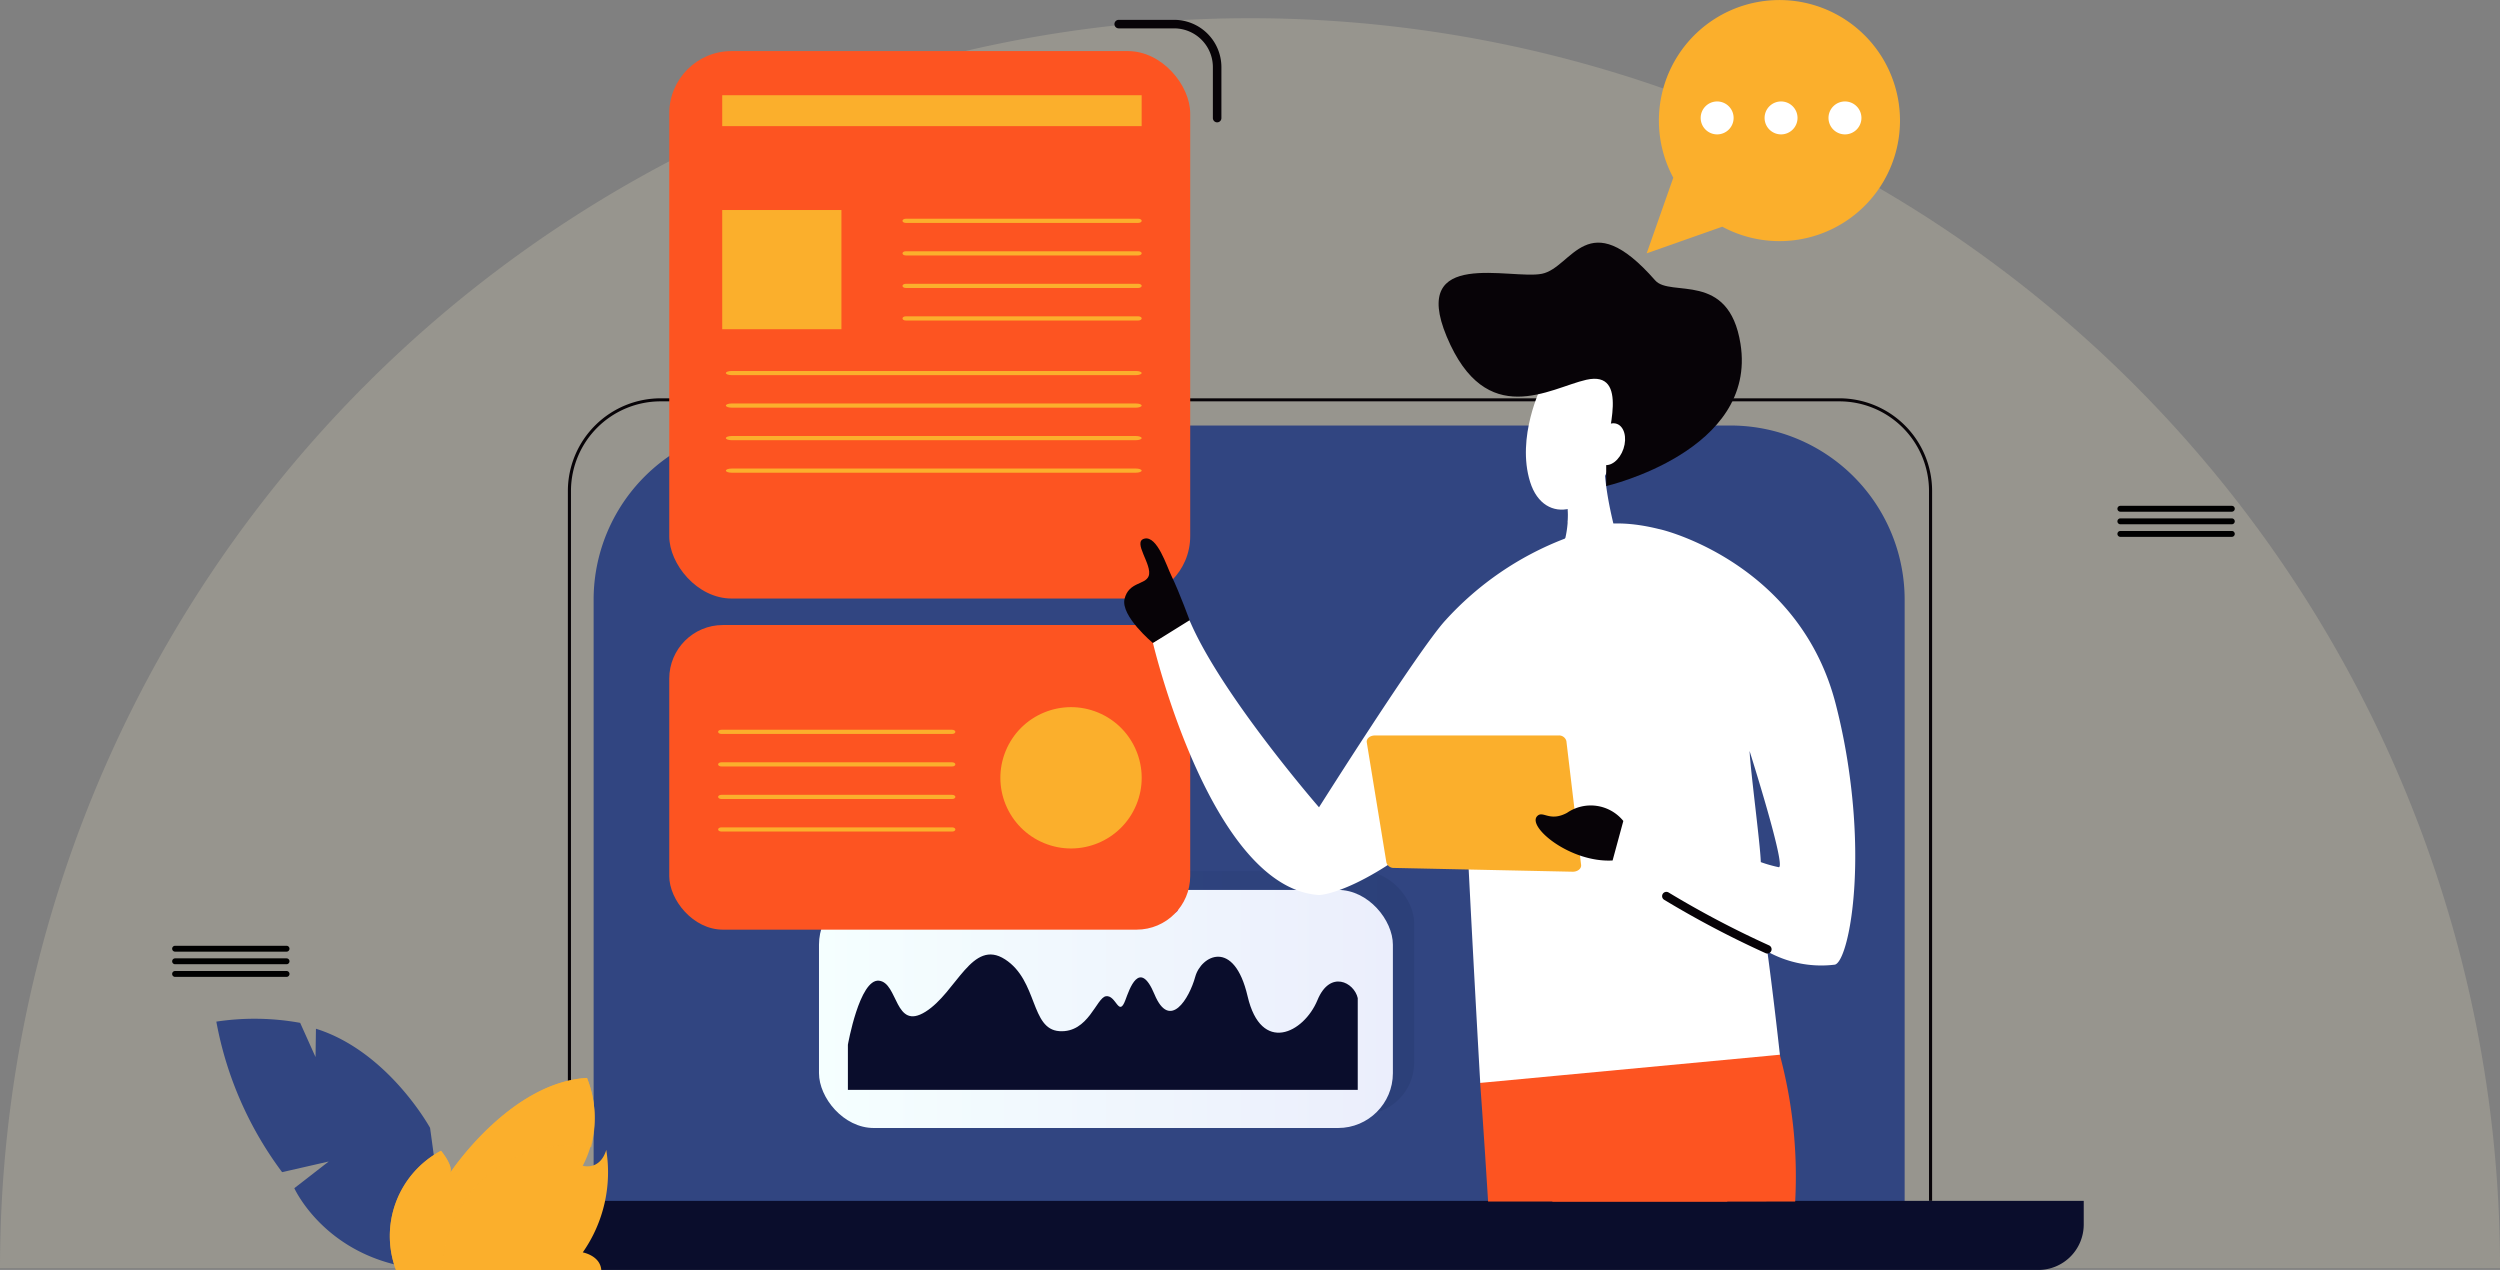 <svg xmlns="http://www.w3.org/2000/svg" xmlns:xlink="http://www.w3.org/1999/xlink" width="146.534" height="74.437" viewBox="0 0 146.534 74.437"><rect x="0" y="0" width="146.534" height="74.437" fill="#808080" stroke="none"/><defs><style>.a,.o{fill:#fff;}.b{fill:#e9e2c3;opacity:0.219;}.c{fill:#314581;}.d{fill:#070307;}.e{fill:#0a0d2c;}.f{stroke:#000;stroke-width:0.25px;}.f,.l{stroke-miterlimit:10;}.g{fill:#fbaf2c;}.h{opacity:0.16;fill:url(#a);}.h,.o{mix-blend-mode:multiply;isolation:isolate;}.i{fill:url(#b);}.j{fill:url(#c);}.k{fill:url(#d);}.l{fill:none;stroke:#070307;stroke-linecap:round;stroke-width:0.5px;}.m{fill:#fd5421;}.n{clip-path:url(#e);}.o{opacity:0.49;}.p{opacity:0.72;}</style><linearGradient id="a" y1="0.5" x2="1" y2="0.5" gradientUnits="objectBoundingBox"><stop offset="0" stop-color="#394f95"/><stop offset="1" stop-color="#132650"/></linearGradient><linearGradient id="b" y1="0.5" x2="1" y2="0.5" gradientUnits="objectBoundingBox"><stop offset="0" stop-color="#f5ffff"/><stop offset="1" stop-color="#ebeefc"/></linearGradient><linearGradient id="c" y1="0.5" x2="1" y2="0.5" gradientUnits="objectBoundingBox"><stop offset="0" stop-color="#c75aff"/><stop offset="0.998" stop-color="#693ffb"/></linearGradient><linearGradient id="d" x1="0" y1="0.5" x2="1" y2="0.5" xlink:href="#c"/><clipPath id="e"><path class="a" d="M2262.319,899a6.014,6.014,0,0,1-1.151,4.606s3.29,1.645,4.606-.658c0,0-1.645-4.77-1.151-7.238S2262.319,898.346,2262.319,899Z" transform="translate(-2261.168 -895.044)"/></clipPath></defs><g transform="translate(0 1.063)"><path class="b" d="M2120.43,837.9a73.267,73.267,0,0,0-73.267,73.267H2193.7A73.267,73.267,0,0,0,2120.43,837.9Z" transform="translate(-2047.163 -837.896)"/></g><g transform="translate(34.794 24.941)"><path class="c" d="M10.211,0H66.632A10.211,10.211,0,0,1,76.844,10.211V46.492a0,0,0,0,1,0,0H0a0,0,0,0,1,0,0V10.211A10.211,10.211,0,0,1,10.211,0Z" transform="translate(0)"/></g><g transform="translate(33.285 23.347)"><path class="d" d="M2200.225,890.491h-69.036a5.441,5.441,0,0,0-5.466,5.4V937.53h.182V895.893a5.258,5.258,0,0,1,5.284-5.224h69.036a5.258,5.258,0,0,1,5.279,5.224V937.53h.182V895.893A5.438,5.438,0,0,0,2200.225,890.491Z" transform="translate(-2125.723 -890.491)"/></g><path class="e" d="M0,0H97.852a0,0,0,0,1,0,0V1.387a2.664,2.664,0,0,1-2.664,2.664H2.664A2.664,2.664,0,0,1,0,1.387V0A0,0,0,0,1,0,0Z" transform="translate(24.283 70.386)"/><g transform="translate(124.234 29.773)"><g transform="translate(0 0)"><path class="f" d="M2346.962,905.754h-6.533a.047.047,0,0,1,0-.095h6.533a.047.047,0,0,1,0,.095Z" transform="translate(-2340.381 -905.659)"/></g><g transform="translate(0 0.737)"><path class="f" d="M2346.962,907.494h-6.533a.047.047,0,0,1,0-.095h6.533a.047.047,0,0,1,0,.095Z" transform="translate(-2340.381 -907.399)"/></g><g transform="translate(0 1.474)"><path class="f" d="M2346.962,909.233h-6.533a.047.047,0,0,1,0-.095h6.533a.047.047,0,0,1,0,.095Z" transform="translate(-2340.381 -909.138)"/></g></g><g transform="translate(10.216 55.561)"><g transform="translate(0 0)"><path class="f" d="M2077.855,966.616h-6.533a.047.047,0,1,1,0-.094h6.533a.047.047,0,1,1,0,.094Z" transform="translate(-2071.275 -966.522)"/></g><g transform="translate(0 0.737)"><path class="f" d="M2077.855,968.356h-6.533a.047.047,0,1,1,0-.094h6.533a.047.047,0,1,1,0,.094Z" transform="translate(-2071.275 -968.262)"/></g><g transform="translate(0 1.474)"><path class="f" d="M2077.855,970.1h-6.533a.047.047,0,0,1,0-.095h6.533a.047.047,0,1,1,0,.095Z" transform="translate(-2071.275 -970.001)"/></g></g><g transform="translate(96.517)"><path class="g" d="M2287.739,837.457a7.065,7.065,0,0,0-11.214,8.347l-.434,1.232-1.126,3.2,3.2-1.126,1.232-.434a7.065,7.065,0,0,0,8.347-11.215Z" transform="translate(-2274.964 -835.388)"/><g transform="translate(3.167 5.947)"><path class="a" d="M2284.368,850.389a.965.965,0,1,1-.965-.965A.965.965,0,0,1,2284.368,850.389Z" transform="translate(-2282.439 -849.424)"/><path class="a" d="M2293.208,850.389a.965.965,0,1,1-.965-.965A.965.965,0,0,1,2293.208,850.389Z" transform="translate(-2287.533 -849.424)"/><path class="a" d="M2302.048,850.389a.965.965,0,1,1-.965-.965A.965.965,0,0,1,2302.048,850.389Z" transform="translate(-2292.627 -849.424)"/></g></g><rect class="h" width="33.518" height="14.263" rx="3.049" transform="translate(49.373 51.06)"/><rect class="i" width="33.638" height="13.955" rx="3.213" transform="translate(48.004 52.161)"/><path class="e" d="M2191.982,970.11c-.8,1.933-3.3,3.184-4.094-.228s-2.729-2.388-3.07-1.138-1.488,3.186-2.388,1.024c-.883-2.119-1.473-.28-1.706.341-.392,1.043-.535-.316-1.138-.228-.562.082-1.023,2.161-2.729,2.047s-1.251-2.957-3.185-4.208-2.843,1.933-4.663,3.07-1.592-1.706-2.729-1.82-1.82,3.753-1.82,3.753v2.646h29.884v-5.38C2194.133,969.061,2192.718,968.323,2191.982,970.11Z" transform="translate(-2114.762 -911.488)"/><path class="j" d="M2174.089,960.216a.239.239,0,1,1-.239-.239A.239.239,0,0,1,2174.089,960.216Z" transform="translate(-2120.035 -907.189)"/><path class="k" d="M2209.488,960.781a.239.239,0,1,1-.239-.239A.239.239,0,0,1,2209.488,960.781Z" transform="translate(-2140.436 -907.515)"/><path class="l" d="M2201.924,838.722h3.246a2.524,2.524,0,0,1,2.524,2.524v2.984" transform="translate(-2136.353 -837.309)"/><g transform="translate(39.227 2.994)"><rect class="m" width="30.535" height="32.088" rx="3.654"/><rect class="m" width="30.535" height="17.855" rx="3.143" transform="translate(0 33.641)"/><rect class="g" width="24.584" height="1.811" transform="translate(3.105 2.588)"/><rect class="g" width="6.987" height="6.987" transform="translate(3.105 9.316)"/><ellipse class="g" cx="4.14" cy="4.14" rx="4.14" ry="4.14" transform="matrix(0.383, -0.924, 0.924, 0.383, 18.139, 44.836)"/><g transform="translate(13.667 9.827)"><path class="g" d="M2185.833,865.893H2172.2c-.106,0-.192-.055-.192-.122s.086-.122.192-.122h13.637c.106,0,.192.055.192.122S2185.939,865.893,2185.833,865.893Z" transform="translate(-2172.004 -865.649)"/><g transform="translate(0 1.907)"><path class="g" d="M2185.833,870.394H2172.2c-.106,0-.192-.055-.192-.122s.086-.122.192-.122h13.637c.106,0,.192.054.192.122S2185.939,870.394,2185.833,870.394Z" transform="translate(-2172.004 -870.15)"/></g><g transform="translate(0 3.814)"><path class="g" d="M2185.833,874.894H2172.2c-.106,0-.192-.055-.192-.122s.086-.122.192-.122h13.637c.106,0,.192.055.192.122S2185.939,874.894,2185.833,874.894Z" transform="translate(-2172.004 -874.65)"/></g><g transform="translate(0 5.721)"><path class="g" d="M2185.833,879.395H2172.2c-.106,0-.192-.054-.192-.122s.086-.122.192-.122h13.637c.106,0,.192.055.192.122S2185.939,879.395,2185.833,879.395Z" transform="translate(-2172.004 -879.151)"/></g></g><g transform="translate(3.322 18.749)"><path class="g" d="M2171.619,886.951h-23.7c-.185,0-.334-.054-.334-.121s.15-.122.334-.122h23.7c.185,0,.334.054.334.122S2171.8,886.951,2171.619,886.951Z" transform="translate(-2147.587 -886.707)"/><g transform="translate(0 1.907)"><path class="g" d="M2171.619,891.451h-23.7c-.185,0-.334-.055-.334-.122s.15-.122.334-.122h23.7c.185,0,.334.055.334.122S2171.8,891.451,2171.619,891.451Z" transform="translate(-2147.587 -891.207)"/></g><g transform="translate(0 3.814)"><path class="g" d="M2171.619,895.952h-23.7c-.185,0-.334-.055-.334-.122s.15-.122.334-.122h23.7c.185,0,.334.054.334.122S2171.8,895.952,2171.619,895.952Z" transform="translate(-2147.587 -895.708)"/></g><g transform="translate(0 5.72)"><path class="g" d="M2171.619,900.452h-23.7c-.185,0-.334-.055-.334-.122s.15-.122.334-.122h23.7c.185,0,.334.055.334.122S2171.8,900.452,2171.619,900.452Z" transform="translate(-2147.587 -900.208)"/></g></g><g transform="translate(2.868 39.78)"><path class="g" d="M2160.231,936.589H2146.7c-.105,0-.191-.055-.191-.122s.085-.122.191-.122h13.527c.105,0,.19.055.19.122S2160.337,936.589,2160.231,936.589Z" transform="translate(-2146.514 -936.345)"/><g transform="translate(0 1.907)"><path class="g" d="M2160.231,941.09H2146.7c-.105,0-.191-.054-.191-.122s.085-.122.191-.122h13.527c.105,0,.19.055.19.122S2160.337,941.09,2160.231,941.09Z" transform="translate(-2146.514 -940.846)"/></g><g transform="translate(0 3.814)"><path class="g" d="M2160.231,945.59H2146.7c-.105,0-.191-.055-.191-.122s.085-.122.191-.122h13.527c.105,0,.19.055.19.122S2160.337,945.59,2160.231,945.59Z" transform="translate(-2146.514 -945.346)"/></g><g transform="translate(0 5.721)"><path class="g" d="M2160.231,950.091H2146.7c-.105,0-.191-.055-.191-.122s.085-.122.191-.122h13.527c.105,0,.19.055.19.122S2160.337,950.091,2160.231,950.091Z" transform="translate(-2146.514 -949.847)"/></g></g></g><g transform="translate(65.891 14.22)"><path class="m" d="M2266.413,987.293c0-3.1-.424-5.542-1.428-6.917-5.923-8.1-13.056-.034-13.056-.034s.2,2.656.465,6.951Z" transform="translate(-2231.062 -931.085)"/><path class="m" d="M2273.559,981.595a27.507,27.507,0,0,0-.9-8.6,8.426,8.426,0,0,0-1.39-2.8c-5.623-8.449-13.847,1.919-13.847,1.919s.776,3.7,1.908,9.483Z" transform="translate(-2234.228 -925.387)"/><path class="d" d="M2206.558,914.789s-.639-1.765-1.113-2.732c-.274-.56-.827-2.348-1.573-2.174s.492,1.55.24,2.2c-.2.512-1.171.335-1.411,1.335s1.665,2.588,1.665,2.588" transform="translate(-2202.678 -892.533)"/><path class="a" d="M2247.5,922.64a35.815,35.815,0,0,0-.809-4.191c-2.032-8.041-9.645-10.153-10.319-10.3a.087.087,0,0,0-.04-.008c-3.429-.857-4.779.214-4.779.214a4.126,4.126,0,0,0-.77.349,18.284,18.284,0,0,0-6.986,4.787c-1.57,1.714-7.406,10.955-7.406,10.955s-5.763-6.628-7.589-10.963l-2.143,1.334s3.385,14.386,9.748,14.772c0,0,2.865-.079,8.567-5.377.327,6.974.867,16.388.867,16.388l17.564-1.652s-.358-3.286-.734-6.049a6.507,6.507,0,0,0,3.955.77C2247.338,933.507,2248.346,928.911,2247.5,922.64Zm-4.152,5.319a7.808,7.808,0,0,1-1.062-.3c-.032-1.08-.61-5.373-.657-6.516C2241.633,921.172,2243.781,927.927,2243.344,927.958Z" transform="translate(-2204.97 -891.347)"/><g transform="translate(24.782 11.056)"><path class="a" d="M2262.319,899a6.014,6.014,0,0,1-1.151,4.606s3.29,1.645,4.606-.658c0,0-1.645-4.77-1.151-7.238S2262.319,898.346,2262.319,899Z" transform="translate(-2261.168 -895.044)"/><g class="n"><path class="o" d="M2262.68,902.623s2.8-.987,2.467-3.454S2262.351,901.471,2262.68,902.623Z" transform="translate(-2262.022 -897.018)"/></g></g><path class="g" d="M2247.937,937.455l.863,7.26c.026.217-.2.4-.487.4l-10.467-.222a.446.446,0,0,1-.458-.319l-1.15-7.037c-.035-.217.186-.408.472-.408h10.754A.444.444,0,0,1,2247.937,937.455Z" transform="translate(-2222.017 -908.24)"/><path class="a" d="M2259.158,887.883s-1.48,2.961-.658,5.593,3.784,1.974,4.77-1.316c0,0,1.316-4.77.494-4.935S2259.487,887.225,2259.158,887.883Z" transform="translate(-2234.705 -879.448)"/><path class="d" d="M2254.832,876.991c-2.114.477-5.868,3-8.18-2.534-2.179-5.219,3.756-3.315,5.58-3.68,1.792-.359,2.66-4.152,6.64.387.893,1.019,4.315-.586,5,3.716,1,6.294-7.871,8.34-7.871,8.34s0-.738,0-1.854S2257.419,876.407,2254.832,876.991Z" transform="translate(-2227.747 -868.95)"/><path class="a" d="M2269.453,895.439c-.222.661-.759,1.077-1.2.929s-.618-.8-.4-1.464.758-1.077,1.2-.929S2269.674,894.778,2269.453,895.439Z" transform="translate(-2240.186 -883.355)"/><g transform="translate(24.115 33.013)"><path class="d" d="M2264.738,947.756a2.456,2.456,0,0,0-3.3-.476c-1.04.557-1.416-.17-1.756.2-.58.634,1.952,2.728,4.427,2.592Z" transform="translate(-2259.595 -946.869)"/></g><path class="l" d="M2277.688,959.358a56.588,56.588,0,0,0,5.917,3.115" transform="translate(-2245.907 -921.053)"/></g><g transform="translate(12.681 59.707)"><g transform="translate(0 0)"><path class="c" d="M2089.621,982.709s-2.458-4.486-6.689-5.81l-.025,1.66-.9-2.005a14.991,14.991,0,0,0-4.914-.072,21.086,21.086,0,0,0,3.855,8.823l2.732-.624-2.016,1.564s2.251,5.014,9.095,4.783Z" transform="translate(-2077.094 -976.308)"/></g><g transform="translate(10.172 3.476)"><path class="g" d="M2101.458,995.766a5.668,5.668,0,0,1,2.64-6.988s.751.9.532,1.3c0,0,3.5-5.306,8.025-5.568a6.141,6.141,0,0,1-.247,5.147s.989.314,1.377-.922a8.185,8.185,0,0,1-1.377,6s1.02.184,1.086,1.032Z" transform="translate(-2101.103 -984.511)"/><g class="p"><path class="g" d="M2111.6,988.457a7.464,7.464,0,0,1,1.3.115,6.628,6.628,0,0,0-.243-4.062c-4.521.261-8.025,5.568-8.025,5.568.219-.4-.532-1.3-.532-1.3a5.668,5.668,0,0,0-2.64,6.988h2.722A7.424,7.424,0,0,1,2111.6,988.457Z" transform="translate(-2101.103 -984.511)"/><g transform="translate(12.668 4.225)"><path class="m" d="M2131.027,994.534c-.006-.032-.01-.051-.01-.051,0,.016-.011.028-.016.044Z" transform="translate(-2131.001 -994.483)"/></g></g></g></g></svg>